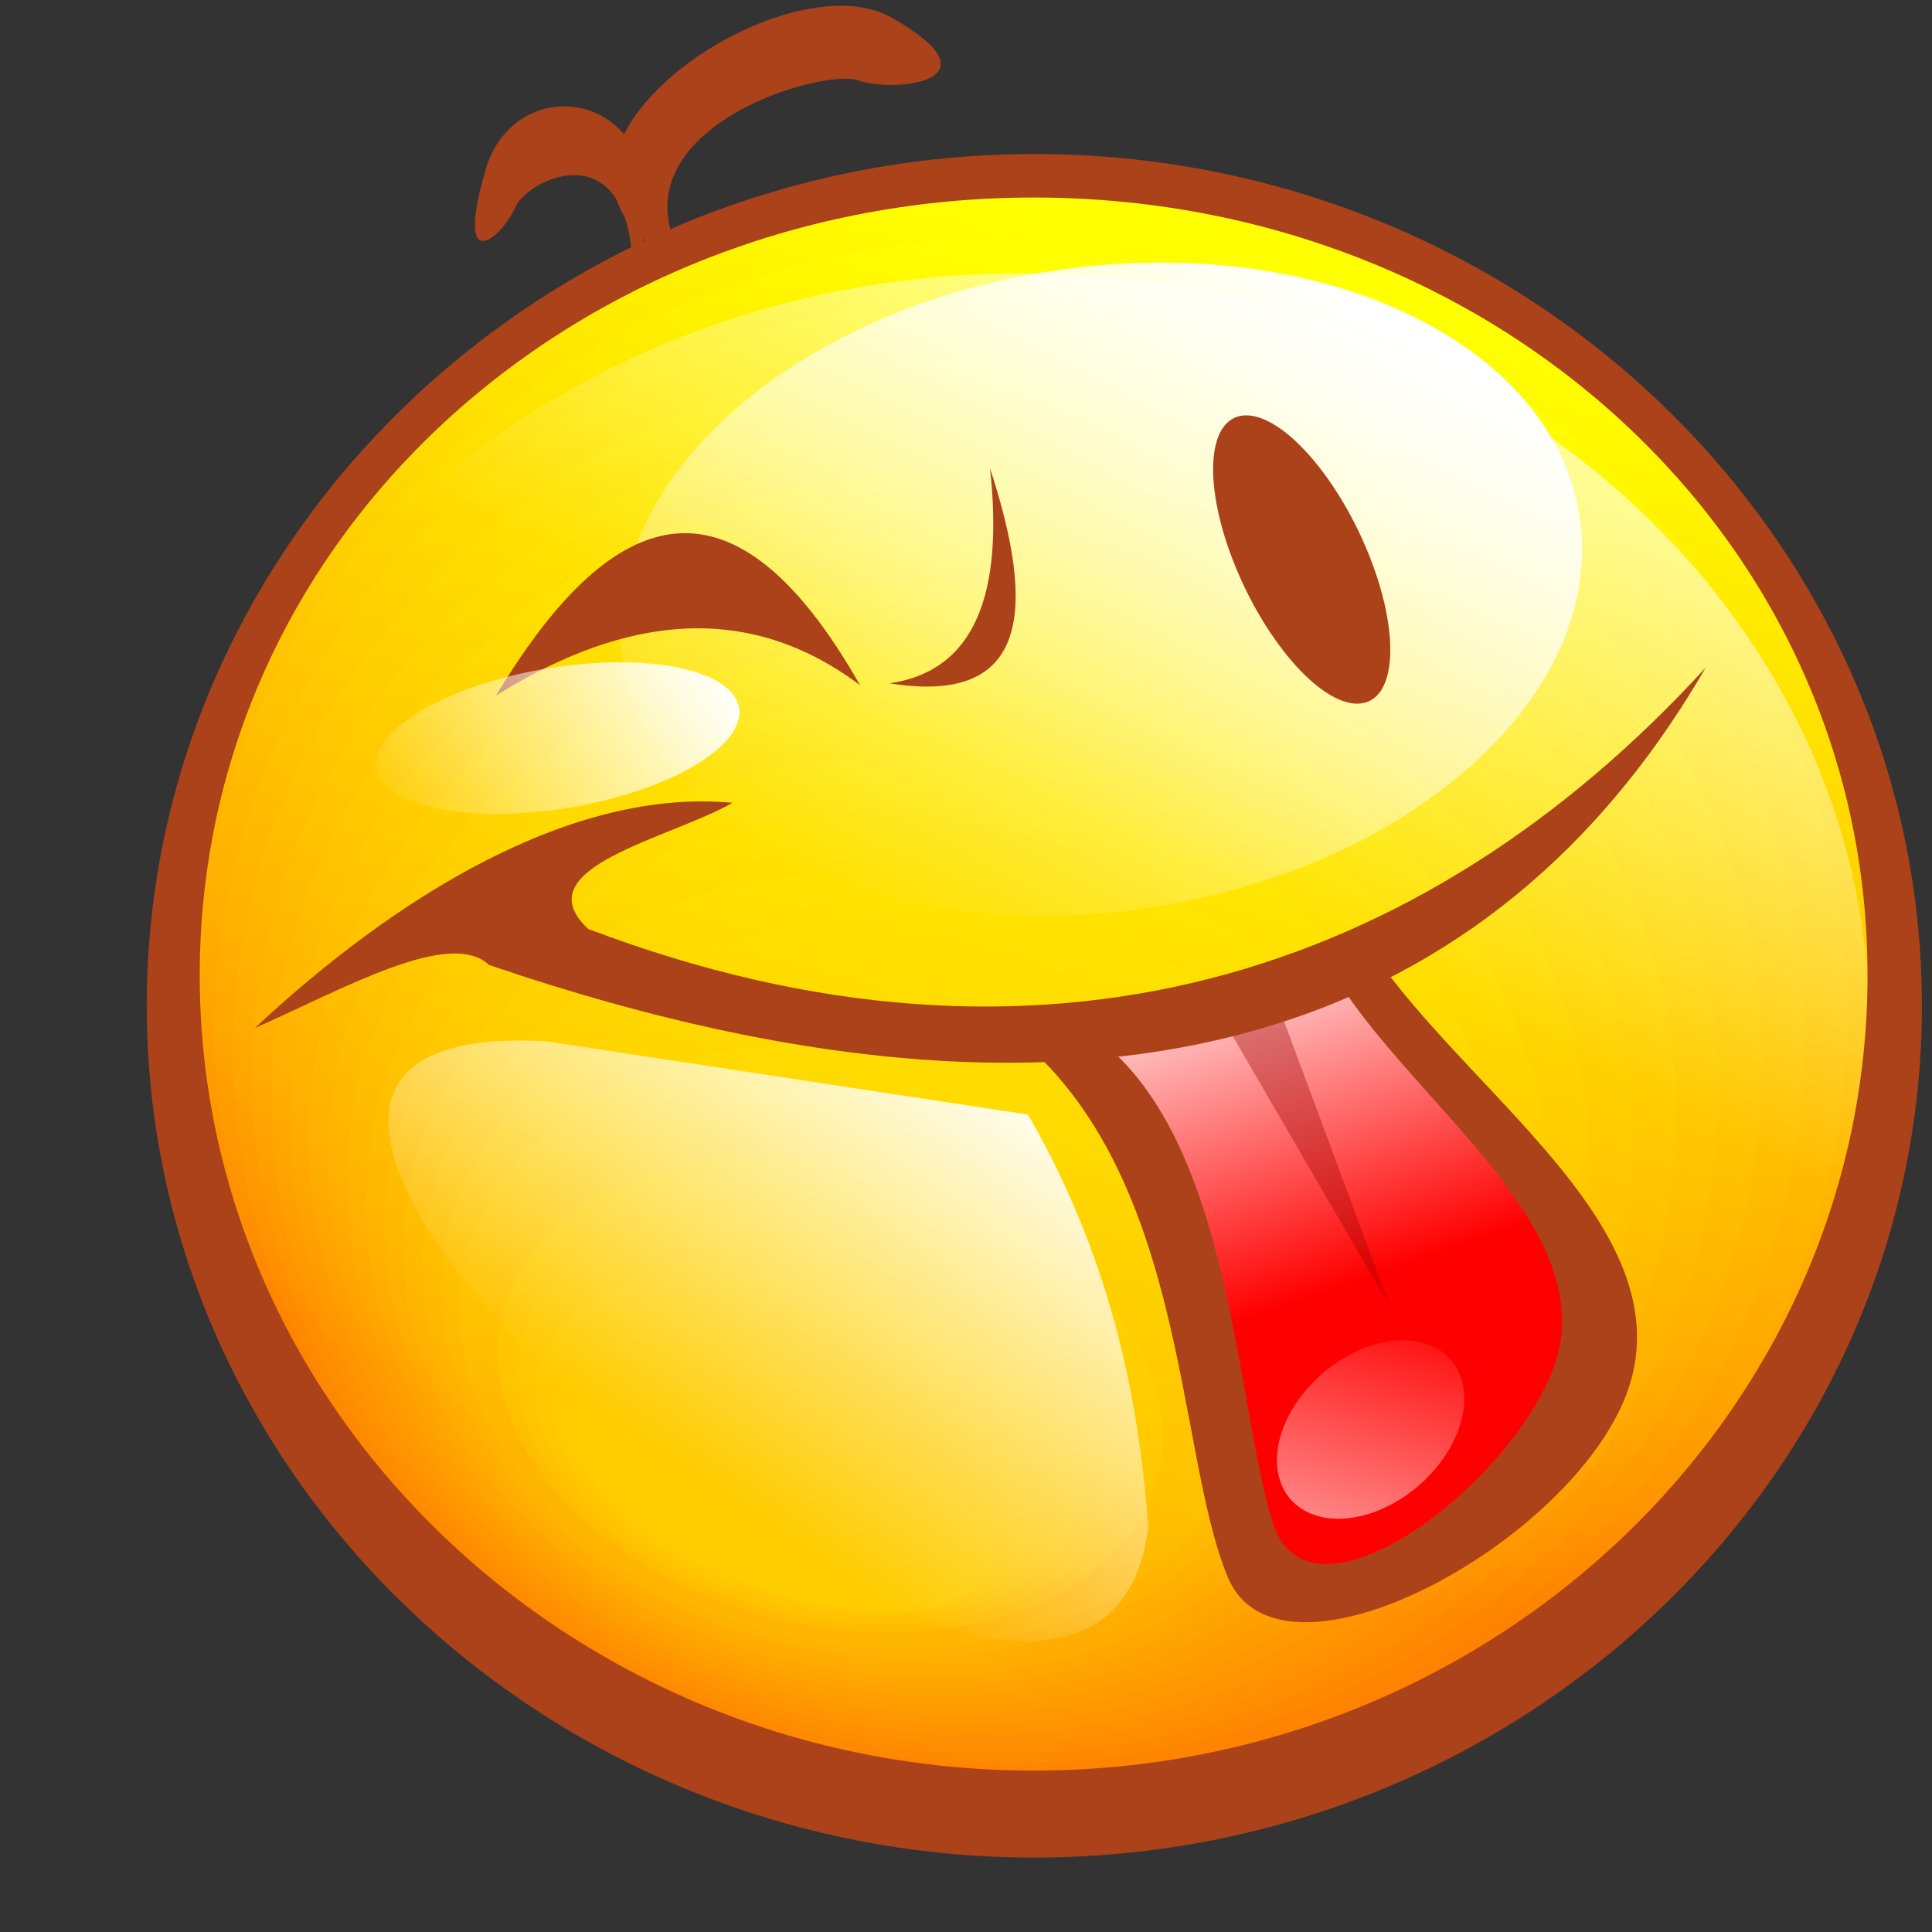 <?xml version="1.0" encoding="UTF-8" standalone="no"?>
<!-- Created with Inkscape (http://www.inkscape.org/) -->

<svg
   width="256mm"
   height="256mm"
   viewBox="0 0 256 256"
   version="1.1"
   id="svg1"
   inkscape:version="1.3.2 (091e20ef0f, 2023-11-25)"
   sodipodi:docname="face-smile.svg"
   xmlns:inkscape="http://www.inkscape.org/namespaces/inkscape"
   xmlns:sodipodi="http://sodipodi.sourceforge.net/DTD/sodipodi-0.dtd"
   xmlns:xlink="http://www.w3.org/1999/xlink"
   xmlns="http://www.w3.org/2000/svg"
   xmlns:svg="http://www.w3.org/2000/svg"
   xmlns:rdf="http://www.w3.org/1999/02/22-rdf-syntax-ns#"
   xmlns:cc="http://creativecommons.org/ns#"
   xmlns:dc="http://purl.org/dc/elements/1.1/"
   xmlns:a="http://ns.adobe.com/AdobeSVGViewerExtensions/3.0/">
  <rect x="0" y="0" width="256" height="256" fill="#333333" stroke="none"/>
  <defs
     id="defs1">
    <linearGradient
       id="XMLID_1_"
       gradientUnits="userSpaceOnUse"
       x1="52.186"
       y1="99.061"
       x2="72.959"
       y2="17.057">
      <stop
         offset="0"
         style="stop-color:rgb(255,126,0)"
         id="stop1" />
      <stop
         offset="0.242"
         style="stop-color:rgb(255,164,0)"
         id="stop2" />
      <stop
         offset="0.994"
         style="stop-color:rgb(255,255,0)"
         id="stop3" />
    </linearGradient>
    <linearGradient
       id="XMLID_2_"
       gradientUnits="userSpaceOnUse"
       x1="51.717"
       y1="99.333"
       x2="71.613"
       y2="20.792">
      <stop
         offset="0"
         style="stop-color:rgb(255,130,0)"
         id="stop4" />
      <stop
         offset="0.242"
         style="stop-color:rgb(255,166,0)"
         id="stop5" />
      <stop
         offset="0.994"
         style="stop-color:rgb(255,253,0)"
         id="stop6" />
    </linearGradient>
    <linearGradient
       id="XMLID_3_"
       gradientUnits="userSpaceOnUse"
       x1="51.249"
       y1="99.605"
       x2="70.268"
       y2="24.528">
      <stop
         offset="0"
         style="stop-color:rgb(255,133,0)"
         id="stop7" />
      <stop
         offset="0.242"
         style="stop-color:rgb(255,168,0)"
         id="stop8" />
      <stop
         offset="0.994"
         style="stop-color:rgb(255,250,0)"
         id="stop9" />
    </linearGradient>
    <linearGradient
       id="XMLID_4_"
       gradientUnits="userSpaceOnUse"
       x1="50.78"
       y1="99.878"
       x2="68.922"
       y2="28.263">
      <stop
         offset="0"
         style="stop-color:rgb(255,137,0)"
         id="stop10" />
      <stop
         offset="0.242"
         style="stop-color:rgb(255,170,0)"
         id="stop11" />
      <stop
         offset="0.994"
         style="stop-color:rgb(255,248,0)"
         id="stop12" />
    </linearGradient>
    <linearGradient
       id="XMLID_5_"
       gradientUnits="userSpaceOnUse"
       x1="50.312"
       y1="100.15"
       x2="67.577"
       y2="31.997">
      <stop
         offset="0"
         style="stop-color:rgb(255,141,0)"
         id="stop13" />
      <stop
         offset="0.242"
         style="stop-color:rgb(255,172,0)"
         id="stop14" />
      <stop
         offset="0.994"
         style="stop-color:rgb(255,245,0)"
         id="stop15" />
    </linearGradient>
    <linearGradient
       id="XMLID_6_"
       gradientUnits="userSpaceOnUse"
       x1="49.844"
       y1="100.424"
       x2="66.231"
       y2="35.733">
      <stop
         offset="0"
         style="stop-color:rgb(255,145,0)"
         id="stop16" />
      <stop
         offset="0.242"
         style="stop-color:rgb(255,174,0)"
         id="stop17" />
      <stop
         offset="0.994"
         style="stop-color:rgb(255,243,0)"
         id="stop18" />
    </linearGradient>
    <linearGradient
       id="XMLID_7_"
       gradientUnits="userSpaceOnUse"
       x1="49.376"
       y1="100.695"
       x2="64.887"
       y2="39.467">
      <stop
         offset="0"
         style="stop-color:rgb(255,148,0)"
         id="stop19" />
      <stop
         offset="0.242"
         style="stop-color:rgb(255,175,0)"
         id="stop20" />
      <stop
         offset="0.994"
         style="stop-color:rgb(255,240,0)"
         id="stop21" />
    </linearGradient>
    <linearGradient
       id="XMLID_8_"
       gradientUnits="userSpaceOnUse"
       x1="48.908"
       y1="100.969"
       x2="63.541"
       y2="43.204">
      <stop
         offset="0"
         style="stop-color:rgb(255,152,0)"
         id="stop22" />
      <stop
         offset="0.242"
         style="stop-color:rgb(255,177,0)"
         id="stop23" />
      <stop
         offset="0.994"
         style="stop-color:rgb(255,238,0)"
         id="stop24" />
    </linearGradient>
    <linearGradient
       id="XMLID_9_"
       gradientUnits="userSpaceOnUse"
       x1="48.517"
       y1="100.938"
       x2="62.077"
       y2="47.406">
      <stop
         offset="0"
         style="stop-color:rgb(255,156,0)"
         id="stop25" />
      <stop
         offset="0.242"
         style="stop-color:rgb(255,179,0)"
         id="stop26" />
      <stop
         offset="0.994"
         style="stop-color:rgb(255,236,0)"
         id="stop27" />
    </linearGradient>
    <linearGradient
       id="XMLID_10_"
       gradientUnits="userSpaceOnUse"
       x1="48.05"
       y1="101.202"
       x2="60.728"
       y2="51.153">
      <stop
         offset="0"
         style="stop-color:rgb(255,159,0)"
         id="stop28" />
      <stop
         offset="0.242"
         style="stop-color:rgb(255,181,0)"
         id="stop29" />
      <stop
         offset="0.994"
         style="stop-color:rgb(255,233,0)"
         id="stop30" />
    </linearGradient>
    <linearGradient
       id="XMLID_11_"
       gradientUnits="userSpaceOnUse"
       x1="47.584"
       y1="101.468"
       x2="59.38"
       y2="54.9">
      <stop
         offset="0"
         style="stop-color:rgb(255,163,0)"
         id="stop31" />
      <stop
         offset="0.242"
         style="stop-color:rgb(255,183,0)"
         id="stop32" />
      <stop
         offset="0.994"
         style="stop-color:rgb(255,231,0)"
         id="stop33" />
    </linearGradient>
    <linearGradient
       id="XMLID_12_"
       gradientUnits="userSpaceOnUse"
       x1="47.119"
       y1="101.732"
       x2="58.034"
       y2="58.646">
      <stop
         offset="0"
         style="stop-color:rgb(255,167,0)"
         id="stop34" />
      <stop
         offset="0.242"
         style="stop-color:rgb(255,185,0)"
         id="stop35" />
      <stop
         offset="0.994"
         style="stop-color:rgb(255,228,0)"
         id="stop36" />
    </linearGradient>
    <linearGradient
       id="XMLID_13_"
       gradientUnits="userSpaceOnUse"
       x1="46.644"
       y1="102.031"
       x2="56.698"
       y2="62.343">
      <stop
         offset="0"
         style="stop-color:rgb(255,171,0)"
         id="stop37" />
      <stop
         offset="0.242"
         style="stop-color:rgb(255,187,0)"
         id="stop38" />
      <stop
         offset="0.994"
         style="stop-color:rgb(255,226,0)"
         id="stop39" />
    </linearGradient>
    <linearGradient
       id="XMLID_14_"
       gradientUnits="userSpaceOnUse"
       x1="46.159"
       y1="102.365"
       x2="55.376"
       y2="65.98">
      <stop
         offset="0"
         style="stop-color:rgb(255,174,0)"
         id="stop40" />
      <stop
         offset="0.242"
         style="stop-color:rgb(255,189,0)"
         id="stop41" />
      <stop
         offset="0.994"
         style="stop-color:rgb(255,223,0)"
         id="stop42" />
    </linearGradient>
    <linearGradient
       id="XMLID_15_"
       gradientUnits="userSpaceOnUse"
       x1="45.675"
       y1="102.701"
       x2="54.056"
       y2="69.619">
      <stop
         offset="0"
         style="stop-color:rgb(255,178,0)"
         id="stop43" />
      <stop
         offset="0.242"
         style="stop-color:rgb(255,191,0)"
         id="stop44" />
      <stop
         offset="0.994"
         style="stop-color:rgb(255,221,0)"
         id="stop45" />
    </linearGradient>
    <linearGradient
       id="XMLID_16_"
       gradientUnits="userSpaceOnUse"
       x1="45.19"
       y1="103.037"
       x2="52.735"
       y2="73.257">
      <stop
         offset="0"
         style="stop-color:rgb(255,182,0)"
         id="stop46" />
      <stop
         offset="0.242"
         style="stop-color:rgb(255,193,0)"
         id="stop47" />
      <stop
         offset="0.994"
         style="stop-color:rgb(255,219,0)"
         id="stop48" />
    </linearGradient>
    <linearGradient
       id="XMLID_18_"
       gradientUnits="userSpaceOnUse"
       x1="44.223"
       y1="103.708"
       x2="50.093"
       y2="80.533">
      <stop
         offset="0"
         style="stop-color:rgb(255,189,0)"
         id="stop52" />
      <stop
         offset="0.242"
         style="stop-color:rgb(255,196,0)"
         id="stop53" />
      <stop
         offset="0.994"
         style="stop-color:rgb(255,214,0)"
         id="stop54" />
    </linearGradient>
    <linearGradient
       id="XMLID_19_"
       gradientUnits="userSpaceOnUse"
       x1="43.738"
       y1="104.044"
       x2="48.772"
       y2="84.171">
      <stop
         offset="0"
         style="stop-color:rgb(255,193,0)"
         id="stop55" />
      <stop
         offset="0.242"
         style="stop-color:rgb(255,198,0)"
         id="stop56" />
      <stop
         offset="0.994"
         style="stop-color:rgb(255,211,0)"
         id="stop57" />
    </linearGradient>
    <linearGradient
       id="XMLID_20_"
       gradientUnits="userSpaceOnUse"
       x1="43.254"
       y1="104.38"
       x2="47.452"
       y2="87.809">
      <stop
         offset="0"
         style="stop-color:rgb(255,197,0)"
         id="stop58" />
      <stop
         offset="0.242"
         style="stop-color:rgb(255,200,0)"
         id="stop59" />
      <stop
         offset="0.994"
         style="stop-color:rgb(255,209,0)"
         id="stop60" />
    </linearGradient>
    <linearGradient
       id="XMLID_21_"
       gradientUnits="userSpaceOnUse"
       x1="42.77"
       y1="104.715"
       x2="46.132"
       y2="91.447">
      <stop
         offset="0"
         style="stop-color:rgb(255,200,0)"
         id="stop61" />
      <stop
         offset="0.242"
         style="stop-color:rgb(255,202,0)"
         id="stop62" />
      <stop
         offset="0.994"
         style="stop-color:rgb(255,206,0)"
         id="stop63" />
    </linearGradient>
    <linearGradient
       id="XMLID_22_"
       gradientUnits="userSpaceOnUse"
       x1="93.498"
       y1="1.043"
       x2="66.121"
       y2="56.377">
      <stop
         offset="0%"
         style="stop-opacity:1;stop-color:rgb(255,255,255)"
         id="stop64" />
      <stop
         offset="100%"
         style="stop-opacity:0;stop-color:rgb(255,255,255)"
         id="stop65" />
    </linearGradient>
    <linearGradient
       id="XMLID_23_"
       gradientUnits="userSpaceOnUse"
       x1="76.54"
       y1="17.684"
       x2="52.666"
       y2="63.264">
      <stop
         offset="0%"
         style="stop-color:rgb(255,255,255)"
         id="stop66" />
      <stop
         offset="100%"
         style="stop-opacity:0;stop-color:rgb(255,255,255)"
         id="stop67" />
    </linearGradient>
    <linearGradient
       id="XMLID_24_"
       gradientUnits="userSpaceOnUse"
       x1="85.883"
       y1="94.411"
       x2="71.772"
       y2="53.176">
      <stop
         offset="0.19"
         style="stop-color:rgb(255,0,0)"
         id="stop68" />
      <stop
         offset="0.81"
         style="stop-color:rgb(255,255,255)"
         id="stop69" />
    </linearGradient>
    <linearGradient
       id="XMLID_25_"
       gradientUnits="userSpaceOnUse"
       x1="38.776"
       y1="42.589"
       x2="17.072"
       y2="57.239">
      <stop
         offset="3.448%"
         style="stop-color:rgb(255,255,255)"
         id="stop78" />
      <stop
         offset="100%"
         style="stop-opacity:0;stop-color:rgb(255,255,255)"
         id="stop79" />
    </linearGradient>
    <linearGradient
       id="XMLID_26_"
       gradientUnits="userSpaceOnUse"
       x1="56.308"
       y1="69.583"
       x2="32.183"
       y2="105.221">
      <stop
         offset="0%"
         style="stop-color:rgb(255,255,255)"
         id="stop80" />
      <stop
         offset="83.333%"
         style="stop-opacity:0;stop-color:rgb(255,255,255)"
         id="stop81" />
    </linearGradient>
    <linearGradient
       id="XMLID_27_"
       gradientUnits="userSpaceOnUse"
       x1="86.901"
       y1="84.715"
       x2="76.309"
       y2="121.03">
      <stop
         offset="0.09"
         style="stop-color:rgb(255,0,0)"
         id="stop82" />
      <stop
         offset="0.91"
         style="stop-color:rgb(255,255,255)"
         id="stop83" />
      <a:midPointStop
         offset="0.09"
         style="stop-color:#FF0000" />
      <a:midPointStop
         offset="0.5"
         style="stop-color:#FF0000" />
      <a:midPointStop
         offset="0.91"
         style="stop-color:#FFFFFF" />
    </linearGradient>
    <filter
       inkscape:collect="always"
       style="color-interpolation-filters:sRGB"
       id="filter3"
       x="-0.055"
       y="-0.031"
       width="1.11"
       height="1.061">
      <feGaussianBlur
         inkscape:collect="always"
         stdDeviation="2.051"
         id="feGaussianBlur3" />
    </filter>
    <radialGradient
       inkscape:collect="always"
       xlink:href="#linearGradient2"
       id="radialGradient3"
       cx="88.463"
       cy="83.874"
       fx="88.463"
       fy="83.874"
       r="59.639"
       gradientTransform="matrix(-3.036,0.617,-0.76,-3.738,502.65,412.766)"
       gradientUnits="userSpaceOnUse" />
    <linearGradient
       id="linearGradient2"
       inkscape:collect="always">
      <stop
         style="stop-color:#8e8e8e;stop-opacity:1;"
         offset="0"
         id="stop2-3" />
      <stop
         style="stop-color:#a3a3a3;stop-opacity:0;"
         offset="1"
         id="stop3-5" />
    </linearGradient>
    <filter
       inkscape:collect="always"
       style="color-interpolation-filters:sRGB"
       id="filter19"
       x="-0.157"
       y="-0.053"
       width="1.313"
       height="1.106">
      <feGaussianBlur
         inkscape:collect="always"
         stdDeviation="3.808"
         id="feGaussianBlur19" />
    </filter>
    <linearGradient
       inkscape:collect="always"
       xlink:href="#linearGradient23"
       id="linearGradient24"
       x1="218.74"
       y1="222.895"
       x2="208.931"
       y2="220.506"
       gradientUnits="userSpaceOnUse" />
    <linearGradient
       id="linearGradient23"
       inkscape:collect="always">
      <stop
         style="stop-color:#adadad;stop-opacity:1;"
         offset="0"
         id="stop23-3" />
      <stop
         style="stop-color:#f6f6f6;stop-opacity:0;"
         offset="1"
         id="stop24-5" />
    </linearGradient>
    <filter
       inkscape:collect="always"
       style="color-interpolation-filters:sRGB"
       id="filter24"
       x="-0.002"
       y="-0.002"
       width="1.003"
       height="1.004">
      <feGaussianBlur
         inkscape:collect="always"
         stdDeviation="0.041"
         id="feGaussianBlur24" />
    </filter>
    <linearGradient
       inkscape:collect="always"
       xlink:href="#linearGradient21"
       id="linearGradient22"
       x1="191.756"
       y1="168.223"
       x2="210.831"
       y2="168.465"
       gradientUnits="userSpaceOnUse" />
    <linearGradient
       id="linearGradient21"
       inkscape:collect="always">
      <stop
         style="stop-color:#ffffff;stop-opacity:0.428;"
         offset="0"
         id="stop21-6" />
      <stop
         style="stop-color:#808080;stop-opacity:1;"
         offset="1"
         id="stop22-2" />
    </linearGradient>
    <linearGradient
       inkscape:collect="always"
       xlink:href="#linearGradient8"
       id="linearGradient9"
       x1="198.217"
       y1="140.449"
       x2="197.145"
       y2="71.701"
       gradientUnits="userSpaceOnUse"
       gradientTransform="matrix(0.974,0,0,0.999,5.137,-0.171)" />
    <linearGradient
       id="linearGradient8"
       inkscape:collect="always">
      <stop
         style="stop-color:#fffefd;stop-opacity:0.716;"
         offset="0"
         id="stop8-9" />
      <stop
         style="stop-color:#fffefd;stop-opacity:0;"
         offset="1"
         id="stop9-1" />
    </linearGradient>
    <linearGradient
       inkscape:collect="always"
       xlink:href="#linearGradient5"
       id="linearGradient6"
       x1="198.715"
       y1="60.497"
       x2="200.559"
       y2="-132.045"
       gradientUnits="userSpaceOnUse"
       gradientTransform="matrix(0.929,0,0,0.953,14.084,3.447)" />
    <linearGradient
       id="linearGradient5"
       inkscape:collect="always">
      <stop
         style="stop-color:#ffffff;stop-opacity:0.508"
         offset="0"
         id="stop5-7" />
      <stop
         style="stop-color:#ffffff;stop-opacity:1;"
         offset="1"
         id="stop6-5" />
    </linearGradient>
  </defs>
  <sodipodi:namedview
     id="base"
     pagecolor="#ffffff"
     bordercolor="#000000"
     borderopacity="0.3"
     inkscape:pageopacity="0.0"
     inkscape:pageshadow="2"
     inkscape:zoom="0.98994949"
     inkscape:cx="505.07627"
     inkscape:cy="476.792"
     inkscape:document-units="mm"
     inkscape:showpageshadow="2"
     inkscape:pagecheckerboard="0"
     inkscape:deskcolor="#d1d1d1"
     inkscape:current-layer="svg1" />
  <g
     id="Layer_1_2_"
     transform="matrix(1.946,0,0,1.946,19.446,0.762)"
     inkscape:label="smil">
    <g
       id="g84">
      <g
         a:adobe-knockout="true"
         id="g64">
        <linearGradient
           id="linearGradient51"
           gradientUnits="userSpaceOnUse"
           x1="52.186"
           y1="99.061"
           x2="72.959"
           y2="17.057">
          <stop
             offset="0"
             style="stop-color:rgb(255,126,0)"
             id="stop49" />
          <stop
             offset="0.242"
             style="stop-color:rgb(255,164,0)"
             id="stop50" />
          <stop
             offset="0.994"
             style="stop-color:rgb(255,255,0)"
             id="stop51" />
        </linearGradient>
        <path
           a:adobe-knockout="false"
           d="m 60.361,11.807 c 32.235,0 58.363,24.617 58.363,54.979 0,30.367 -26.128,54.982 -58.363,54.982 -32.232,0 -58.364,-24.615 -58.364,-54.982 0,-30.362 26.132,-54.979 58.364,-54.979 z"
           style="clip-rule:evenodd;fill:url(#XMLID_1_);fill-rule:evenodd"
           id="path3" />
        <linearGradient
           id="linearGradient72"
           gradientUnits="userSpaceOnUse"
           x1="51.717"
           y1="99.333"
           x2="71.613"
           y2="20.792">
          <stop
             offset="0"
             style="stop-color:rgb(255,130,0)"
             id="stop70" />
          <stop
             offset="0.242"
             style="stop-color:rgb(255,166,0)"
             id="stop71" />
          <stop
             offset="0.994"
             style="stop-color:rgb(255,253,0)"
             id="stop72" />
        </linearGradient>
        <path
           a:adobe-knockout="false"
           d="m 59.659,15.759 c 31.072,0.137 56.208,23.828 56.146,52.91 -0.062,29.087 -25.296,52.554 -56.368,52.417 C 28.367,120.948 3.228,97.26 3.289,68.172 3.35,39.09 28.589,15.622 59.659,15.759 Z"
           style="clip-rule:evenodd;fill:url(#XMLID_2_);fill-rule:evenodd"
           id="path6" />
        <linearGradient
           id="linearGradient75"
           gradientUnits="userSpaceOnUse"
           x1="51.249"
           y1="99.605"
           x2="70.268"
           y2="24.528">
          <stop
             offset="0"
             style="stop-color:rgb(255,133,0)"
             id="stop73" />
          <stop
             offset="0.242"
             style="stop-color:rgb(255,168,0)"
             id="stop74" />
          <stop
             offset="0.994"
             style="stop-color:rgb(255,250,0)"
             id="stop75" />
        </linearGradient>
        <path
           a:adobe-knockout="false"
           d="M 58.956,19.712 C 88.865,19.986 113.01,42.75 112.887,70.553 112.765,98.361 88.422,120.678 58.513,120.404 28.606,120.13 4.458,97.367 4.581,69.56 4.704,41.757 29.049,19.438 58.956,19.712 Z"
           style="clip-rule:evenodd;fill:url(#XMLID_3_);fill-rule:evenodd"
           id="path9" />
        <linearGradient
           id="linearGradient84"
           gradientUnits="userSpaceOnUse"
           x1="50.78"
           y1="99.878"
           x2="68.922"
           y2="28.263">
          <stop
             offset="0"
             style="stop-color:rgb(255,137,0)"
             id="stop76" />
          <stop
             offset="0.242"
             style="stop-color:rgb(255,170,0)"
             id="stop77" />
          <stop
             offset="0.994"
             style="stop-color:rgb(255,248,0)"
             id="stop84" />
        </linearGradient>
        <path
           a:adobe-knockout="false"
           d="M 58.254,23.665 C 87,24.075 110.152,45.914 109.968,72.437 109.784,98.964 86.335,120.133 57.589,119.722 28.844,119.311 5.689,97.474 5.874,70.946 6.057,44.424 29.51,23.253 58.254,23.665 Z"
           style="clip-rule:evenodd;fill:url(#XMLID_4_);fill-rule:evenodd"
           id="path12" />
        <linearGradient
           id="linearGradient87"
           gradientUnits="userSpaceOnUse"
           x1="50.312"
           y1="100.15"
           x2="67.577"
           y2="31.997">
          <stop
             offset="0"
             style="stop-color:rgb(255,141,0)"
             id="stop85" />
          <stop
             offset="0.242"
             style="stop-color:rgb(255,172,0)"
             id="stop86" />
          <stop
             offset="0.994"
             style="stop-color:rgb(255,245,0)"
             id="stop87" />
        </linearGradient>
        <path
           a:adobe-knockout="false"
           d="m 57.551,27.617 c 27.583,0.548 49.744,21.46 49.499,46.703 -0.245,25.248 -22.803,45.269 -50.386,44.721 C 29.083,118.491 6.92,97.581 7.166,72.333 7.41,47.09 29.97,27.068 57.551,27.617 Z"
           style="clip-rule:evenodd;fill:url(#XMLID_5_);fill-rule:evenodd"
           id="path15" />
        <linearGradient
           id="linearGradient90"
           gradientUnits="userSpaceOnUse"
           x1="49.844"
           y1="100.424"
           x2="66.231"
           y2="35.733">
          <stop
             offset="0"
             style="stop-color:rgb(255,145,0)"
             id="stop88" />
          <stop
             offset="0.242"
             style="stop-color:rgb(255,174,0)"
             id="stop89" />
          <stop
             offset="0.994"
             style="stop-color:rgb(255,243,0)"
             id="stop90" />
        </linearGradient>
        <path
           a:adobe-knockout="false"
           d="m 56.849,31.569 c 26.42,0.685 47.589,20.67 47.282,44.634 -0.307,23.968 -21.971,42.84 -48.391,42.155 C 29.321,117.672 8.151,97.688 8.457,73.72 8.763,49.757 30.43,30.884 56.849,31.569 Z"
           style="clip-rule:evenodd;fill:url(#XMLID_6_);fill-rule:evenodd"
           id="path18" />
        <linearGradient
           id="linearGradient93"
           gradientUnits="userSpaceOnUse"
           x1="49.376"
           y1="100.695"
           x2="64.887"
           y2="39.467">
          <stop
             offset="0"
             style="stop-color:rgb(255,148,0)"
             id="stop91" />
          <stop
             offset="0.242"
             style="stop-color:rgb(255,175,0)"
             id="stop92" />
          <stop
             offset="0.994"
             style="stop-color:rgb(255,240,0)"
             id="stop93" />
        </linearGradient>
        <path
           a:adobe-knockout="false"
           d="m 56.146,35.522 c 25.257,0.822 45.433,19.881 45.065,42.565 -0.367,22.688 -21.139,40.411 -46.396,39.589 C 29.56,116.854 9.381,97.796 9.75,75.107 10.117,52.424 30.89,34.699 56.146,35.522 Z"
           style="clip-rule:evenodd;fill:url(#XMLID_7_);fill-rule:evenodd"
           id="path21" />
        <linearGradient
           id="linearGradient96"
           gradientUnits="userSpaceOnUse"
           x1="48.908"
           y1="100.969"
           x2="63.541"
           y2="43.204">
          <stop
             offset="0"
             style="stop-color:rgb(255,152,0)"
             id="stop94" />
          <stop
             offset="0.242"
             style="stop-color:rgb(255,177,0)"
             id="stop95" />
          <stop
             offset="0.994"
             style="stop-color:rgb(255,238,0)"
             id="stop96" />
        </linearGradient>
        <path
           a:adobe-knockout="false"
           d="m 55.443,39.475 c 24.094,0.959 43.278,19.091 42.85,40.496 -0.429,21.408 -20.308,37.982 -44.401,37.023 C 29.798,116.034 10.612,97.903 11.041,76.494 11.47,55.09 31.351,38.515 55.443,39.475 Z"
           style="clip-rule:evenodd;fill:url(#XMLID_8_);fill-rule:evenodd"
           id="path24" />
        <linearGradient
           id="linearGradient99"
           gradientUnits="userSpaceOnUse"
           x1="48.517"
           y1="100.938"
           x2="62.077"
           y2="47.406">
          <stop
             offset="0"
             style="stop-color:rgb(255,156,0)"
             id="stop97" />
          <stop
             offset="0.242"
             style="stop-color:rgb(255,179,0)"
             id="stop98" />
          <stop
             offset="0.994"
             style="stop-color:rgb(255,236,0)"
             id="stop99" />
        </linearGradient>
        <path
           a:adobe-knockout="false"
           d="m 54.741,43.427 c 22.931,1.096 41.123,18.302 40.633,38.427 -0.49,20.128 -19.476,35.554 -42.406,34.458 C 30.036,115.215 11.843,98.009 12.334,77.881 12.823,57.757 31.811,42.33 54.741,43.427 Z"
           style="clip-rule:evenodd;fill:url(#XMLID_9_);fill-rule:evenodd"
           id="path27" />
        <linearGradient
           id="linearGradient102"
           gradientUnits="userSpaceOnUse"
           x1="48.05"
           y1="101.202"
           x2="60.728"
           y2="51.153">
          <stop
             offset="0"
             style="stop-color:rgb(255,159,0)"
             id="stop100" />
          <stop
             offset="0.242"
             style="stop-color:rgb(255,181,0)"
             id="stop101" />
          <stop
             offset="0.994"
             style="stop-color:rgb(255,233,0)"
             id="stop102" />
        </linearGradient>
        <path
           a:adobe-knockout="false"
           d="M 54.039,47.38 C 75.807,48.613 93.007,64.893 92.456,83.738 91.905,102.587 73.812,116.863 52.044,115.63 30.275,114.397 13.074,98.117 13.627,79.269 14.176,60.424 32.271,46.146 54.039,47.38 Z"
           style="clip-rule:evenodd;fill:url(#XMLID_10_);fill-rule:evenodd"
           id="path30" />
        <linearGradient
           id="linearGradient105"
           gradientUnits="userSpaceOnUse"
           x1="47.584"
           y1="101.468"
           x2="59.38"
           y2="54.9">
          <stop
             offset="0"
             style="stop-color:rgb(255,163,0)"
             id="stop103" />
          <stop
             offset="0.242"
             style="stop-color:rgb(255,183,0)"
             id="stop104" />
          <stop
             offset="0.994"
             style="stop-color:rgb(255,231,0)"
             id="stop105" />
        </linearGradient>
        <path
           a:adobe-knockout="false"
           d="m 53.336,51.333 c 20.604,1.37 36.813,16.723 36.2,34.29 -0.612,17.568 -17.813,30.696 -38.417,29.326 C 30.513,113.578 14.305,98.225 14.918,80.656 15.529,63.09 32.731,49.961 53.336,51.333 Z"
           style="clip-rule:evenodd;fill:url(#XMLID_11_);fill-rule:evenodd"
           id="path33" />
        <linearGradient
           id="linearGradient108"
           gradientUnits="userSpaceOnUse"
           x1="47.119"
           y1="101.732"
           x2="58.034"
           y2="58.646">
          <stop
             offset="0"
             style="stop-color:rgb(255,167,0)"
             id="stop106" />
          <stop
             offset="0.242"
             style="stop-color:rgb(255,185,0)"
             id="stop107" />
          <stop
             offset="0.994"
             style="stop-color:rgb(255,228,0)"
             id="stop108" />
        </linearGradient>
        <path
           a:adobe-knockout="false"
           d="m 52.634,55.285 c 19.441,1.507 34.658,15.934 33.984,32.22 -0.674,16.289 -16.981,28.269 -36.423,26.762 C 30.751,112.759 15.535,98.332 16.21,82.043 16.883,65.758 33.191,53.776 52.634,55.285 Z"
           style="clip-rule:evenodd;fill:url(#XMLID_12_);fill-rule:evenodd"
           id="path36" />
        <linearGradient
           id="linearGradient111"
           gradientUnits="userSpaceOnUse"
           x1="46.644"
           y1="102.031"
           x2="56.698"
           y2="62.343">
          <stop
             offset="0"
             style="stop-color:rgb(255,171,0)"
             id="stop109" />
          <stop
             offset="0.242"
             style="stop-color:rgb(255,187,0)"
             id="stop110" />
          <stop
             offset="0.994"
             style="stop-color:rgb(255,226,0)"
             id="stop111" />
        </linearGradient>
        <path
           a:adobe-knockout="false"
           d="m 51.931,59.237 c 18.278,1.644 32.503,15.145 31.768,30.151 -0.735,15.009 -16.15,25.84 -34.428,24.196 C 30.99,111.939 16.766,98.439 17.502,83.43 18.236,68.424 33.652,57.592 51.931,59.237 Z"
           style="clip-rule:evenodd;fill:url(#XMLID_13_);fill-rule:evenodd"
           id="path39" />
        <linearGradient
           id="linearGradient114"
           gradientUnits="userSpaceOnUse"
           x1="46.159"
           y1="102.365"
           x2="55.376"
           y2="65.98">
          <stop
             offset="0"
             style="stop-color:rgb(255,174,0)"
             id="stop112" />
          <stop
             offset="0.242"
             style="stop-color:rgb(255,189,0)"
             id="stop113" />
          <stop
             offset="0.994"
             style="stop-color:rgb(255,223,0)"
             id="stop114" />
        </linearGradient>
        <path
           a:adobe-knockout="false"
           d="M 51.229,63.189 C 68.344,64.97 81.578,77.544 80.781,91.272 79.985,105.001 65.463,114.683 48.347,112.902 31.229,111.12 17.997,98.547 18.794,84.816 19.589,71.091 34.112,61.407 51.229,63.189 Z"
           style="clip-rule:evenodd;fill:url(#XMLID_14_);fill-rule:evenodd"
           id="path42" />
        <linearGradient
           id="linearGradient117"
           gradientUnits="userSpaceOnUse"
           x1="45.675"
           y1="102.701"
           x2="54.056"
           y2="69.619">
          <stop
             offset="0"
             style="stop-color:rgb(255,178,0)"
             id="stop115" />
          <stop
             offset="0.242"
             style="stop-color:rgb(255,191,0)"
             id="stop116" />
          <stop
             offset="0.994"
             style="stop-color:rgb(255,221,0)"
             id="stop117" />
        </linearGradient>
        <path
           a:adobe-knockout="false"
           d="M 50.526,67.143 C 66.479,69.061 78.72,80.708 77.861,93.157 77.004,105.606 63.375,114.139 47.422,112.221 31.466,110.302 19.227,98.654 20.086,86.204 20.942,73.757 34.572,65.223 50.526,67.143 Z"
           style="clip-rule:evenodd;fill:url(#XMLID_15_);fill-rule:evenodd"
           id="path45" />
        <linearGradient
           id="linearGradient120"
           gradientUnits="userSpaceOnUse"
           x1="45.19"
           y1="103.037"
           x2="52.735"
           y2="73.257">
          <stop
             offset="0"
             style="stop-color:rgb(255,182,0)"
             id="stop118" />
          <stop
             offset="0.242"
             style="stop-color:rgb(255,193,0)"
             id="stop119" />
          <stop
             offset="0.994"
             style="stop-color:rgb(255,219,0)"
             id="stop120" />
        </linearGradient>
        <path
           a:adobe-knockout="false"
           d="M 49.824,71.095 C 64.612,73.15 75.862,83.871 74.942,95.04 74.023,106.209 61.287,113.594 46.498,111.539 31.705,109.482 20.458,98.761 21.378,87.591 22.295,76.424 35.033,69.038 49.824,71.095 Z"
           style="clip-rule:evenodd;fill:url(#XMLID_16_);fill-rule:evenodd"
           id="path48" />
        <linearGradient
           id="XMLID_17_"
           gradientUnits="userSpaceOnUse"
           x1="44.707"
           y1="103.372"
           x2="51.414"
           y2="76.895">
          <stop
             offset="0"
             style="stop-color:rgb(255,185,0)"
             id="stop121" />
          <stop
             offset="0.242"
             style="stop-color:rgb(255,194,0)"
             id="stop122" />
          <stop
             offset="0.994"
             style="stop-color:rgb(255,216,0)"
             id="stop123" />
        </linearGradient>
        <linearGradient
           id="linearGradient126"
           gradientUnits="userSpaceOnUse"
           x1="44.223"
           y1="103.708"
           x2="50.093"
           y2="80.533">
          <stop
             offset="0"
             style="stop-color:rgb(255,189,0)"
             id="stop124" />
          <stop
             offset="0.242"
             style="stop-color:rgb(255,196,0)"
             id="stop125" />
          <stop
             offset="0.994"
             style="stop-color:rgb(255,214,0)"
             id="stop126" />
        </linearGradient>
        <path
           a:adobe-knockout="false"
           d="m 48.418,79 c 12.463,2.329 21.728,11.198 20.686,19.808 -1.041,8.609 -11.991,13.696 -24.455,11.367 C 32.181,107.845 22.919,98.976 23.961,90.365 25.002,81.757 35.953,76.669 48.418,79 Z"
           style="clip-rule:evenodd;fill:url(#XMLID_18_);fill-rule:evenodd"
           id="path54" />
        <linearGradient
           id="linearGradient129"
           gradientUnits="userSpaceOnUse"
           x1="43.738"
           y1="104.044"
           x2="48.772"
           y2="84.171">
          <stop
             offset="0"
             style="stop-color:rgb(255,193,0)"
             id="stop127" />
          <stop
             offset="0.242"
             style="stop-color:rgb(255,198,0)"
             id="stop128" />
          <stop
             offset="0.994"
             style="stop-color:rgb(255,211,0)"
             id="stop129" />
        </linearGradient>
        <path
           a:adobe-knockout="false"
           d="m 47.716,82.953 c 11.3,2.466 19.573,10.408 18.471,17.737 -1.103,7.33 -11.161,11.269 -22.461,8.803 -11.305,-2.468 -19.575,-10.41 -18.471,-17.741 1.1,-7.328 11.158,-11.268 22.461,-8.799 z"
           style="clip-rule:evenodd;fill:url(#XMLID_19_);fill-rule:evenodd"
           id="path57" />
        <linearGradient
           id="linearGradient132"
           gradientUnits="userSpaceOnUse"
           x1="43.254"
           y1="104.38"
           x2="47.452"
           y2="87.809">
          <stop
             offset="0"
             style="stop-color:rgb(255,197,0)"
             id="stop130" />
          <stop
             offset="0.242"
             style="stop-color:rgb(255,200,0)"
             id="stop131" />
          <stop
             offset="0.994"
             style="stop-color:rgb(255,209,0)"
             id="stop132" />
        </linearGradient>
        <path
           a:adobe-knockout="false"
           d="m 47.014,86.905 c 10.137,2.604 17.418,9.619 16.254,15.669 -1.164,6.05 -10.329,8.84 -20.466,6.237 C 32.659,106.206 25.382,99.189 26.547,93.138 27.708,87.091 36.874,84.3 47.014,86.905 Z"
           style="clip-rule:evenodd;fill:url(#XMLID_20_);fill-rule:evenodd"
           id="path60" />
        <linearGradient
           id="linearGradient135"
           gradientUnits="userSpaceOnUse"
           x1="42.77"
           y1="104.715"
           x2="46.132"
           y2="91.447">
          <stop
             offset="0"
             style="stop-color:rgb(255,200,0)"
             id="stop133" />
          <stop
             offset="0.242"
             style="stop-color:rgb(255,202,0)"
             id="stop134" />
          <stop
             offset="0.994"
             style="stop-color:rgb(255,206,0)"
             id="stop135" />
        </linearGradient>
        <path
           a:adobe-knockout="false"
           d="m 46.311,90.858 c 8.973,2.739 15.263,8.829 14.038,13.6 -1.225,4.771 -9.498,6.411 -18.471,3.671 -8.98,-2.741 -15.266,-8.832 -14.039,-13.603 1.223,-4.769 9.494,-6.411 18.472,-3.668 z"
           style="clip-rule:evenodd;fill:url(#XMLID_21_);fill-rule:evenodd"
           id="path63" />
        <path
           a:adobe-knockout="false"
           d="m 45.608,94.811 c 7.811,2.877 13.108,8.04 11.821,11.531 -1.286,3.49 -8.666,3.982 -16.477,1.105 -7.817,-2.879 -13.11,-8.043 -11.822,-11.534 1.285,-3.489 8.664,-3.982 16.478,-1.102 z"
           style="clip-rule:evenodd;fill:#ffcc00;fill-rule:evenodd"
           id="path64" />
      </g>
      <linearGradient
         id="linearGradient137"
         gradientUnits="userSpaceOnUse"
         x1="93.498"
         y1="1.043"
         x2="66.121"
         y2="56.377">
        <stop
           offset="0%"
           style="stop-opacity:1;stop-color:rgb(255,255,255)"
           id="stop136" />
        <stop
           offset="100%"
           style="stop-opacity:0;stop-color:rgb(255,255,255)"
           id="stop137" />
      </linearGradient>
      <path
         a:adobe-blending-mode="screen"
         d="m 59.646,18.211 c 31.843,0 57.655,22.943 57.655,51.247 0,28.299 -25.813,51.243 -57.655,51.243 -31.837,0 -57.649,-22.944 -57.649,-51.243 0,-28.303 25.813,-51.247 57.649,-51.247 z"
         style="clip-rule:evenodd;fill:url(#XMLID_22_);fill-rule:evenodd"
         id="path65" />
      <linearGradient
         id="linearGradient139"
         gradientUnits="userSpaceOnUse"
         x1="76.54"
         y1="17.684"
         x2="52.666"
         y2="63.264">
        <stop
           offset="0%"
           style="stop-color:rgb(255,255,255)"
           id="stop138" />
        <stop
           offset="100%"
           style="stop-opacity:0;stop-color:rgb(255,255,255)"
           id="stop139" />
      </linearGradient>
      <path
         a:adobe-blending-mode="screen"
         d="M 64.99,17.657 C 83.08,16.153 97.735,24.815 97.735,37.008 97.735,49.197 83.08,60.297 64.99,61.801 46.907,63.302 32.25,54.641 32.25,42.454 32.25,30.265 46.907,19.16 64.99,17.657 Z"
         style="clip-rule:evenodd;fill:url(#XMLID_23_);fill-rule:evenodd"
         id="path67" />
      <linearGradient
         id="linearGradient141"
         gradientUnits="userSpaceOnUse"
         x1="85.883"
         y1="94.411"
         x2="71.772"
         y2="53.176">
        <stop
           offset="0.19"
           style="stop-color:rgb(255,0,0)"
           id="stop140" />
        <stop
           offset="0.81"
           style="stop-color:rgb(255,255,255)"
           id="stop141" />
      </linearGradient>
      <path
         d="m 63.207,70.166 c 7.056,11.208 10.852,24.375 13.169,38.435 8.555,-2.667 18.338,-1.364 22.774,-17.44 C 94.764,81.671 88.709,73.013 82.424,64.476 Z"
         style="clip-rule:evenodd;fill:url(#XMLID_24_);fill-rule:evenodd"
         id="path69" />
      <g
         id="g78">
        <path
           d="m 60.433,10.095 c 33.291,0 60.439,26.054 60.439,57.996 0,31.942 -27.148,57.999 -60.439,57.999 C 27.146,126.09 0,100.033 0,68.091 0,36.149 27.146,10.095 60.433,10.095 m -0.044,2.963 c 31.275,0 56.781,23.14 56.781,52.961 0,29.826 -25.506,54.152 -56.781,54.152 C 29.115,120.171 3.607,95.845 3.607,66.019 3.606,36.198 29.114,13.058 60.389,13.058"
           style="clip-rule:evenodd;fill:#ac4219;fill-rule:evenodd"
           id="path70" />
        <path
           d="M 23.791,46.96 C 31.951,33.376 40.114,31.38 48.566,46.262 41.003,40.594 32.695,41.427 23.791,46.96 Z"
           style="clip-rule:evenodd;fill:#ac4219;fill-rule:evenodd"
           id="path71" />
        <path
           d="m 74.863,27.89 c 2.598,0 6.394,4.395 8.485,9.821 2.081,5.419 1.671,9.812 -0.927,9.812 -2.599,0 -6.392,-4.393 -8.482,-9.812 -2.087,-5.426 -1.67,-9.821 0.924,-9.821 z"
           style="clip-rule:evenodd;fill:#ac4219;fill-rule:evenodd"
           id="path72" />
        <path
           d="m 57.421,31.499 c 3.112,9.527 2.742,16.18 -6.834,14.638 5.847,-0.864 7.753,-6.144 6.834,-14.638 z"
           style="clip-rule:evenodd;fill:#ac4219;fill-rule:evenodd"
           id="path73" />
        <path
           d="m 57.673,68.996 c 13.345,9.203 12.234,29.217 15.954,38.04 3.725,8.827 25.348,-3.392 27.608,-14.113 C 103.504,82.208 88.97,73.291 82.83,63.477 c -0.814,1.227 -0.408,2.451 -1.227,3.681 5.32,7.77 15.502,15.121 14.727,23.314 C 95.558,98.664 79.442,111.87 76.699,103.351 73.954,94.842 73.935,74.62 62.582,68.997 60.743,68.996 59.519,68.996 57.673,68.996 Z"
           style="clip-rule:evenodd;fill:#ac4219;fill-rule:evenodd"
           id="path74" />
        <path
           d="M 73.627,69.61 84.675,88.629 76.699,67.153 Z"
           style="clip-rule:evenodd;opacity:0.37;fill:#9a0000;fill-rule:evenodd"
           id="path75" />
        <path
           d="M 36.73,17.65 C 22.286,10.954 43.043,-3.538 50.695,0.794 58.352,5.128 50.924,5.959 48.419,5.082 45.911,4.198 31.067,8.598 36.73,17.65 Z"
           style="clip-rule:evenodd;fill:#ac4219;fill-rule:evenodd"
           id="path76" />
        <path
           d="M 33.088,18.88 C 37.608,5.923 25.287,3.584 23.082,11.131 c -2.205,7.55 1.151,4.604 2.005,2.6 0.851,-2.004 8.221,-5.517 8.001,5.149 z"
           style="clip-rule:evenodd;fill:#ac4219;fill-rule:evenodd"
           id="path77" />
        <path
           d="M 39.884,54.274 C 28.835,53.224 16.77,60.807 7.362,69.61 13.552,66.869 20.618,62.817 23.316,65.316 68.822,80.858 93.364,67.153 106.145,45.071 86.872,66.135 60.79,74.519 30.064,62.864 c -4.497,-4.177 5.592,-6.165 9.82,-8.59 z"
           style="clip-rule:evenodd;fill:#ac4219;fill-rule:evenodd"
           id="path78" />
      </g>
      <linearGradient
         id="linearGradient143"
         gradientUnits="userSpaceOnUse"
         x1="38.776"
         y1="42.589"
         x2="17.072"
         y2="57.239">
        <stop
           offset="3.448%"
           style="stop-color:rgb(255,255,255)"
           id="stop142" />
        <stop
           offset="100%"
           style="stop-opacity:0;stop-color:rgb(255,255,255)"
           id="stop143" />
      </linearGradient>
      <path
         a:adobe-blending-mode="screen"
         d="m 27.991,45.015 c 6.83,-0.972 12.362,0.414 12.362,3.095 0,2.68 -5.532,5.639 -12.362,6.612 -6.828,0.973 -12.363,-0.415 -12.363,-3.095 0,-2.68 5.535,-5.64 12.363,-6.612 z"
         style="clip-rule:evenodd;fill:url(#XMLID_25_);fill-rule:evenodd"
         id="path79" />
      <linearGradient
         id="linearGradient145"
         gradientUnits="userSpaceOnUse"
         x1="56.308"
         y1="69.583"
         x2="32.183"
         y2="105.221">
        <stop
           offset="0%"
           style="stop-color:rgb(255,255,255)"
           id="stop144" />
        <stop
           offset="83.333%"
           style="stop-opacity:0;stop-color:rgb(255,255,255)"
           id="stop145" />
      </linearGradient>
      <path
         a:adobe-blending-mode="screen"
         d="m 27.266,70.522 c 10.913,1.661 21.824,3.317 32.74,4.979 5.394,9.367 7.529,18.742 8.185,28.115 -3.684,29.599 -79.253,-35.409 -40.925,-33.094 z"
         style="clip-rule:evenodd;fill:url(#XMLID_26_);fill-rule:evenodd"
         id="path81" />
      <linearGradient
         id="linearGradient147"
         gradientUnits="userSpaceOnUse"
         x1="86.901"
         y1="84.715"
         x2="76.309"
         y2="121.03">
        <stop
           offset="0.09"
           style="stop-color:rgb(255,0,0)"
           id="stop146" />
        <stop
           offset="0.91"
           style="stop-color:rgb(255,255,255)"
           id="stop147" />
        <a:midPointStop
           offset="0.09"
           style="stop-color:#FF0000" />
        <a:midPointStop
           offset="0.5"
           style="stop-color:#FF0000" />
        <a:midPointStop
           offset="0.91"
           style="stop-color:#FFFFFF" />
      </linearGradient>
      <path
         d="m 77.074,100.094 c -0.677,-2.867 1.576,-6.602 5.032,-8.341 3.455,-1.742 6.806,-0.825 7.488,2.04 0.674,2.871 -1.576,6.607 -5.034,8.348 -3.456,1.74 -6.807,0.824 -7.486,-2.047 z"
         style="clip-rule:evenodd;fill:url(#XMLID_27_);fill-rule:evenodd"
         id="path83" />
    </g>
  </g>
  <g
     inkscape:label="Ebene 1"
     id="layer1"
     transform="matrix(0.463,0,0,0.463,-2.049,138.318)"
     style="display:none">
    <g
       id="g2"
       inkscape:label="Wrench"
       style="display:inline">
      <path
         id="path3-2"
         style="fill:#4e4e4e;fill-opacity:1;fill-rule:evenodd;stroke:#6e6e6e;stroke-width:4.716;stroke-linecap:round;stroke-linejoin:round;stroke-miterlimit:1.8;stroke-dasharray:none;stroke-dashoffset:20.763;stroke-opacity:0.888;filter:url(#filter3)"
         d="m 98.342,16.716 c -1.58,15.836 -2.197,25.165 -2.197,41.952 0,7.663 -6.528,13.833 -14.637,13.833 h -1.273 c -8.109,0 -14.637,-6.17 -14.637,-13.833 C 65.43,46.924 66.348,42.487 65.35,29.929 64.352,17.372 41.602,22.372 30.839,32.525 20.799,41.997 17.466,56.613 17.489,70.803 c 0.174,19.564 9.772,37.955 26.005,49.832 -0.511,2.144 -0.805,4.367 -0.805,6.661 v 90.319 c 0,16.63 14.166,30.018 31.763,30.018 h 12.331 c 17.597,0 31.763,-13.388 31.763,-30.018 v -90.319 c 0,-1.001 -0.057,-1.988 -0.157,-2.964 19.528,-11.523 31.434,-31.909 31.468,-53.877 l -0.004,-0.695 C 149.652,54.695 143.929,40.738 134.392,29.842 124.855,18.947 99.922,0.879 98.342,16.716 Z M 81.152,202.889 c 6.805,-0.053 12.372,5.108 12.447,11.539 l 5.45e-4,0.128 c 1.57e-4,6.431 -5.507,11.65 -12.312,11.668 -6.805,0.018 -12.342,-5.172 -12.38,-11.603 -0.037,-6.431 5.439,-11.678 12.244,-11.731 z"
         sodipodi:nodetypes="zsssszsccsssssscccszcccccc"
         transform="matrix(1.005,0,0,1.001,-0.781,-0.24)" />
      <path
         id="path1"
         style="fill:#dddddd;fill-opacity:1;fill-rule:evenodd;stroke:#7c7c7c;stroke-width:4.605;stroke-linecap:round;stroke-linejoin:round;stroke-miterlimit:1.8;stroke-dasharray:none;stroke-dashoffset:20.763;stroke-opacity:1"
         d="m 93.191,11.385 c -1.5,15.908 -2.086,25.28 -2.086,42.143 0,7.698 -6.197,13.896 -13.895,13.896 h -1.208 c -7.698,0 -13.895,-6.198 -13.895,-13.896 -0.16,-11.797 0.712,-16.254 -0.236,-28.869 -0.947,-12.615 -22.546,-7.592 -32.763,2.607 -9.532,9.515 -12.696,24.197 -12.674,38.452 0.166,19.653 9.277,38.128 24.687,50.058 -0.485,2.154 -0.764,4.387 -0.764,6.692 v 90.729 c 0,16.705 13.449,30.154 30.154,30.154 h 11.706 c 16.705,0 30.154,-13.449 30.154,-30.154 v -90.729 c 0,-1.006 -0.054,-1.997 -0.149,-2.977 18.539,-11.576 29.842,-32.054 29.874,-54.122 l -0.004,-0.698 C 141.902,49.536 136.469,35.516 127.415,24.571 118.361,13.626 94.691,-4.524 93.191,11.385 Z M 76.872,198.403 c 6.46,-0.053 11.745,5.131 11.816,11.592 l 5.17e-4,0.128 c 1.49e-4,6.461 -5.228,11.703 -11.688,11.721 -6.461,0.018 -11.717,-5.196 -11.753,-11.656 -0.035,-6.46 5.164,-11.731 11.624,-11.784 z"
         sodipodi:nodetypes="zsssszsccsssssscccszcccccc" />
      <path
         id="path2"
         style="fill:url(#radialGradient3);fill-rule:evenodd;stroke:none;stroke-width:4.614;stroke-linecap:round;stroke-linejoin:round;stroke-miterlimit:1.8;stroke-dasharray:none;stroke-dashoffset:20.763;stroke-opacity:1"
         d="m 22.946,93.581 c 4.233,8.584 10.376,16.201 18.097,22.178 -0.486,2.158 -0.765,4.396 -0.765,6.705 v 90.913 c 0,16.739 13.476,30.215 30.215,30.215 h 11.73 c 16.739,0 30.215,-13.476 30.215,-30.215 v -90.913 c 0,-1.008 -0.054,-2.001 -0.15,-2.983 18.576,-11.599 29.903,-32.119 29.934,-54.232 l -0.004,-0.7 C 76.751,56.807 101.584,101.639 22.946,93.581 Z M 76.867,198.554 c 6.473,-0.053 11.769,5.142 11.84,11.615 l 5.18e-4,0.128 c 1.5e-4,6.474 -5.238,11.727 -11.712,11.745 -6.474,0.018 -11.741,-5.206 -11.777,-11.68 -0.035,-6.474 5.174,-11.755 11.648,-11.808 z"
         sodipodi:nodetypes="ccsssssscccccccccc" />
    </g>
    <g
       id="g19"
       inkscape:label="Screw-Driver-grip"
       style="display:inline"
       transform="matrix(0.93,0,0,0.969,13.861,2.29)">
      <path
         id="rect9"
         style="display:inline;mix-blend-mode:multiply;fill:#282828;fill-opacity:1;fill-rule:evenodd;stroke:#5d5d5d;stroke-width:6.09;stroke-linecap:round;stroke-linejoin:round;stroke-miterlimit:1.8;stroke-dasharray:none;stroke-dashoffset:20.763;stroke-opacity:1;filter:url(#filter19)"
         inkscape:label="shadow"
         d="m 187.276,14.234 c -15.379,0 -27.76,12.901 -27.76,28.925 v 69.794 c 0,15.307 11.3,27.754 25.716,28.839 v 40.782 l -16.041,13.841 c -0.456,0.394 -0.443,2.122 -0.318,2.711 l 8.886,41.948 c 0.125,0.589 1.254,1.847 1.856,1.856 l 37.756,0.598 c 0.602,0.01 1.649,-0.925 1.771,-1.515 l 9.057,-43.998 c 0.121,-0.59 -0.117,-1.293 -0.575,-1.685 l -16.051,-13.756 v -40.782 c 14.416,-1.085 25.716,-13.532 25.716,-28.839 V 43.159 c 0,-16.024 -12.381,-28.925 -27.76,-28.925 z"
         transform="matrix(1.072,0,0,1.029,-9.898,2.557)" />
      <g
         id="g21"
         inkscape:label="driver">
        <path
           id="path17"
           style="display:inline;fill:#e7e7e7;fill-opacity:1;fill-rule:evenodd;stroke:#8b8b8b;stroke-width:5.69;stroke-linecap:round;stroke-linejoin:round;stroke-miterlimit:1.8;stroke-dasharray:none;stroke-dashoffset:20.763;stroke-opacity:0.914"
           d="m 186.32,133.034 c -0.602,0 -1.088,0.485 -1.088,1.088 v 48.453 l -16.041,13.841 c -0.456,0.394 -0.443,2.121 -0.318,2.711 l 8.886,41.948 c 0.125,0.589 1.254,1.847 1.856,1.856 l 37.756,0.598 c 0.602,0.01 1.649,-0.924 1.771,-1.514 l 9.057,-43.998 c 0.121,-0.59 -0.117,-1.293 -0.575,-1.685 l -16.051,-13.756 v -48.453 c 0,-0.602 -0.485,-1.088 -1.087,-1.088 z"
           sodipodi:nodetypes="sscsssssssscsss"
           transform="matrix(1.075,0,0,1.032,-14.902,-2.363)"
           inkscape:label="driver-head" />
        <path
           id="path20"
           style="display:inline;mix-blend-mode:normal;fill:url(#linearGradient24);fill-rule:evenodd;stroke:none;stroke-width:5.548;stroke-linecap:round;stroke-linejoin:round;stroke-miterlimit:1.8;stroke-dasharray:none;stroke-dashoffset:20.763;stroke-opacity:0.914;filter:url(#filter24)"
           d="m 169.858,200.576 c -0.569,0.183 -0.441,2.026 -0.317,2.589 l 8.844,40.068 c 0.124,0.563 1.248,1.756 1.847,1.773 l 37.578,1.07 c 0.599,0.017 1.642,-1.382 1.762,-1.945 l 9.014,-42.027 c 0.121,-0.564 -0.044,-1.336 -0.572,-1.61 -10.78,-5.583 -9.468,-7.366 -15.759,-9.541 -5.221,-1.804 -27.446,4.822 -42.398,9.622 z"
           sodipodi:nodetypes="ssssssssss"
           inkscape:label="driver-darker-2" />
        <path
           id="path21-7"
           style="display:inline;opacity:0.649;fill:url(#linearGradient22);fill-opacity:1;fill-rule:evenodd;stroke:none;stroke-width:5.69;stroke-linecap:round;stroke-linejoin:round;stroke-miterlimit:1.8;stroke-dasharray:none;stroke-dashoffset:20.763;stroke-opacity:0.914"
           d="m 186.32,133.034 c -0.602,0 -1.088,0.485 -1.088,1.088 v 48.453 l 2.585,1.709 c 0.503,0.332 0.668,0.242 0.792,0.831 l -9.716,7.833 c 29.432,-8.641 13.847,-11.298 43.851,3.543 3.477,1.72 2.925,-0.302 2.925,-0.302 0.583,0.15 -13.11,-10.031 -13.27,-10.612 l -0.826,-3.002 v -48.453 c 0,-0.602 -0.485,-1.088 -1.087,-1.088 z"
           sodipodi:nodetypes="sscsccssscsss"
           transform="matrix(1.075,0,0,1.032,-14.902,-2.363)"
           inkscape:label="driver-darker" />
      </g>
      <g
         id="g20"
         inkscape:label="Grip">
        <rect
           style="display:inline;fill:#ffaa14;fill-opacity:1;fill-rule:evenodd;stroke:#d5430c;stroke-width:8.01;stroke-linecap:round;stroke-linejoin:round;stroke-miterlimit:1.8;stroke-dasharray:none;stroke-dashoffset:20.763;stroke-opacity:1"
           id="rect17"
           width="83.614"
           height="131.705"
           x="156.596"
           y="12.325"
           ry="29.845"
           inkscape:label="screw-grip" />
        <path
           id="path18-0"
           style="display:inline;fill:url(#linearGradient9);fill-rule:evenodd;stroke-width:4.332;stroke-linecap:round;stroke-linejoin:round;stroke-miterlimit:1.8;stroke-dashoffset:20.763;stroke-opacity:0.888"
           inkscape:label="screw -white-down-grip"
           d="m 237.227,77.918 c 0,49.574 0,34.3 0,34.3 0,15.75 -12.365,28.43 -27.724,28.43 h -22.224 c -15.359,0 -27.724,-12.68 -27.724,-28.43 V 77.918 c 55.035,0.562 21.281,-0.025 77.673,0 z"
           sodipodi:nodetypes="csssscc" />
        <path
           id="path19"
           style="display:inline;fill:url(#linearGradient6);fill-rule:evenodd;stroke-width:4.332;stroke-linecap:round;stroke-linejoin:round;stroke-miterlimit:1.8;stroke-dashoffset:20.763;stroke-opacity:0.888"
           inkscape:label="screw-white-up-grip"
           d="m 187.278,15.188 h 22.224 c 15.359,0 27.902,12.681 27.724,28.43 l -0.224,19.912 c -31.765,-8.479 -45.796,23.647 -77.786,8.287 l 0.337,-28.2 c 0.188,-15.749 12.365,-28.43 27.724,-28.43 z"
           sodipodi:nodetypes="sssccss" />
      </g>
    </g>
  </g>
</svg>
